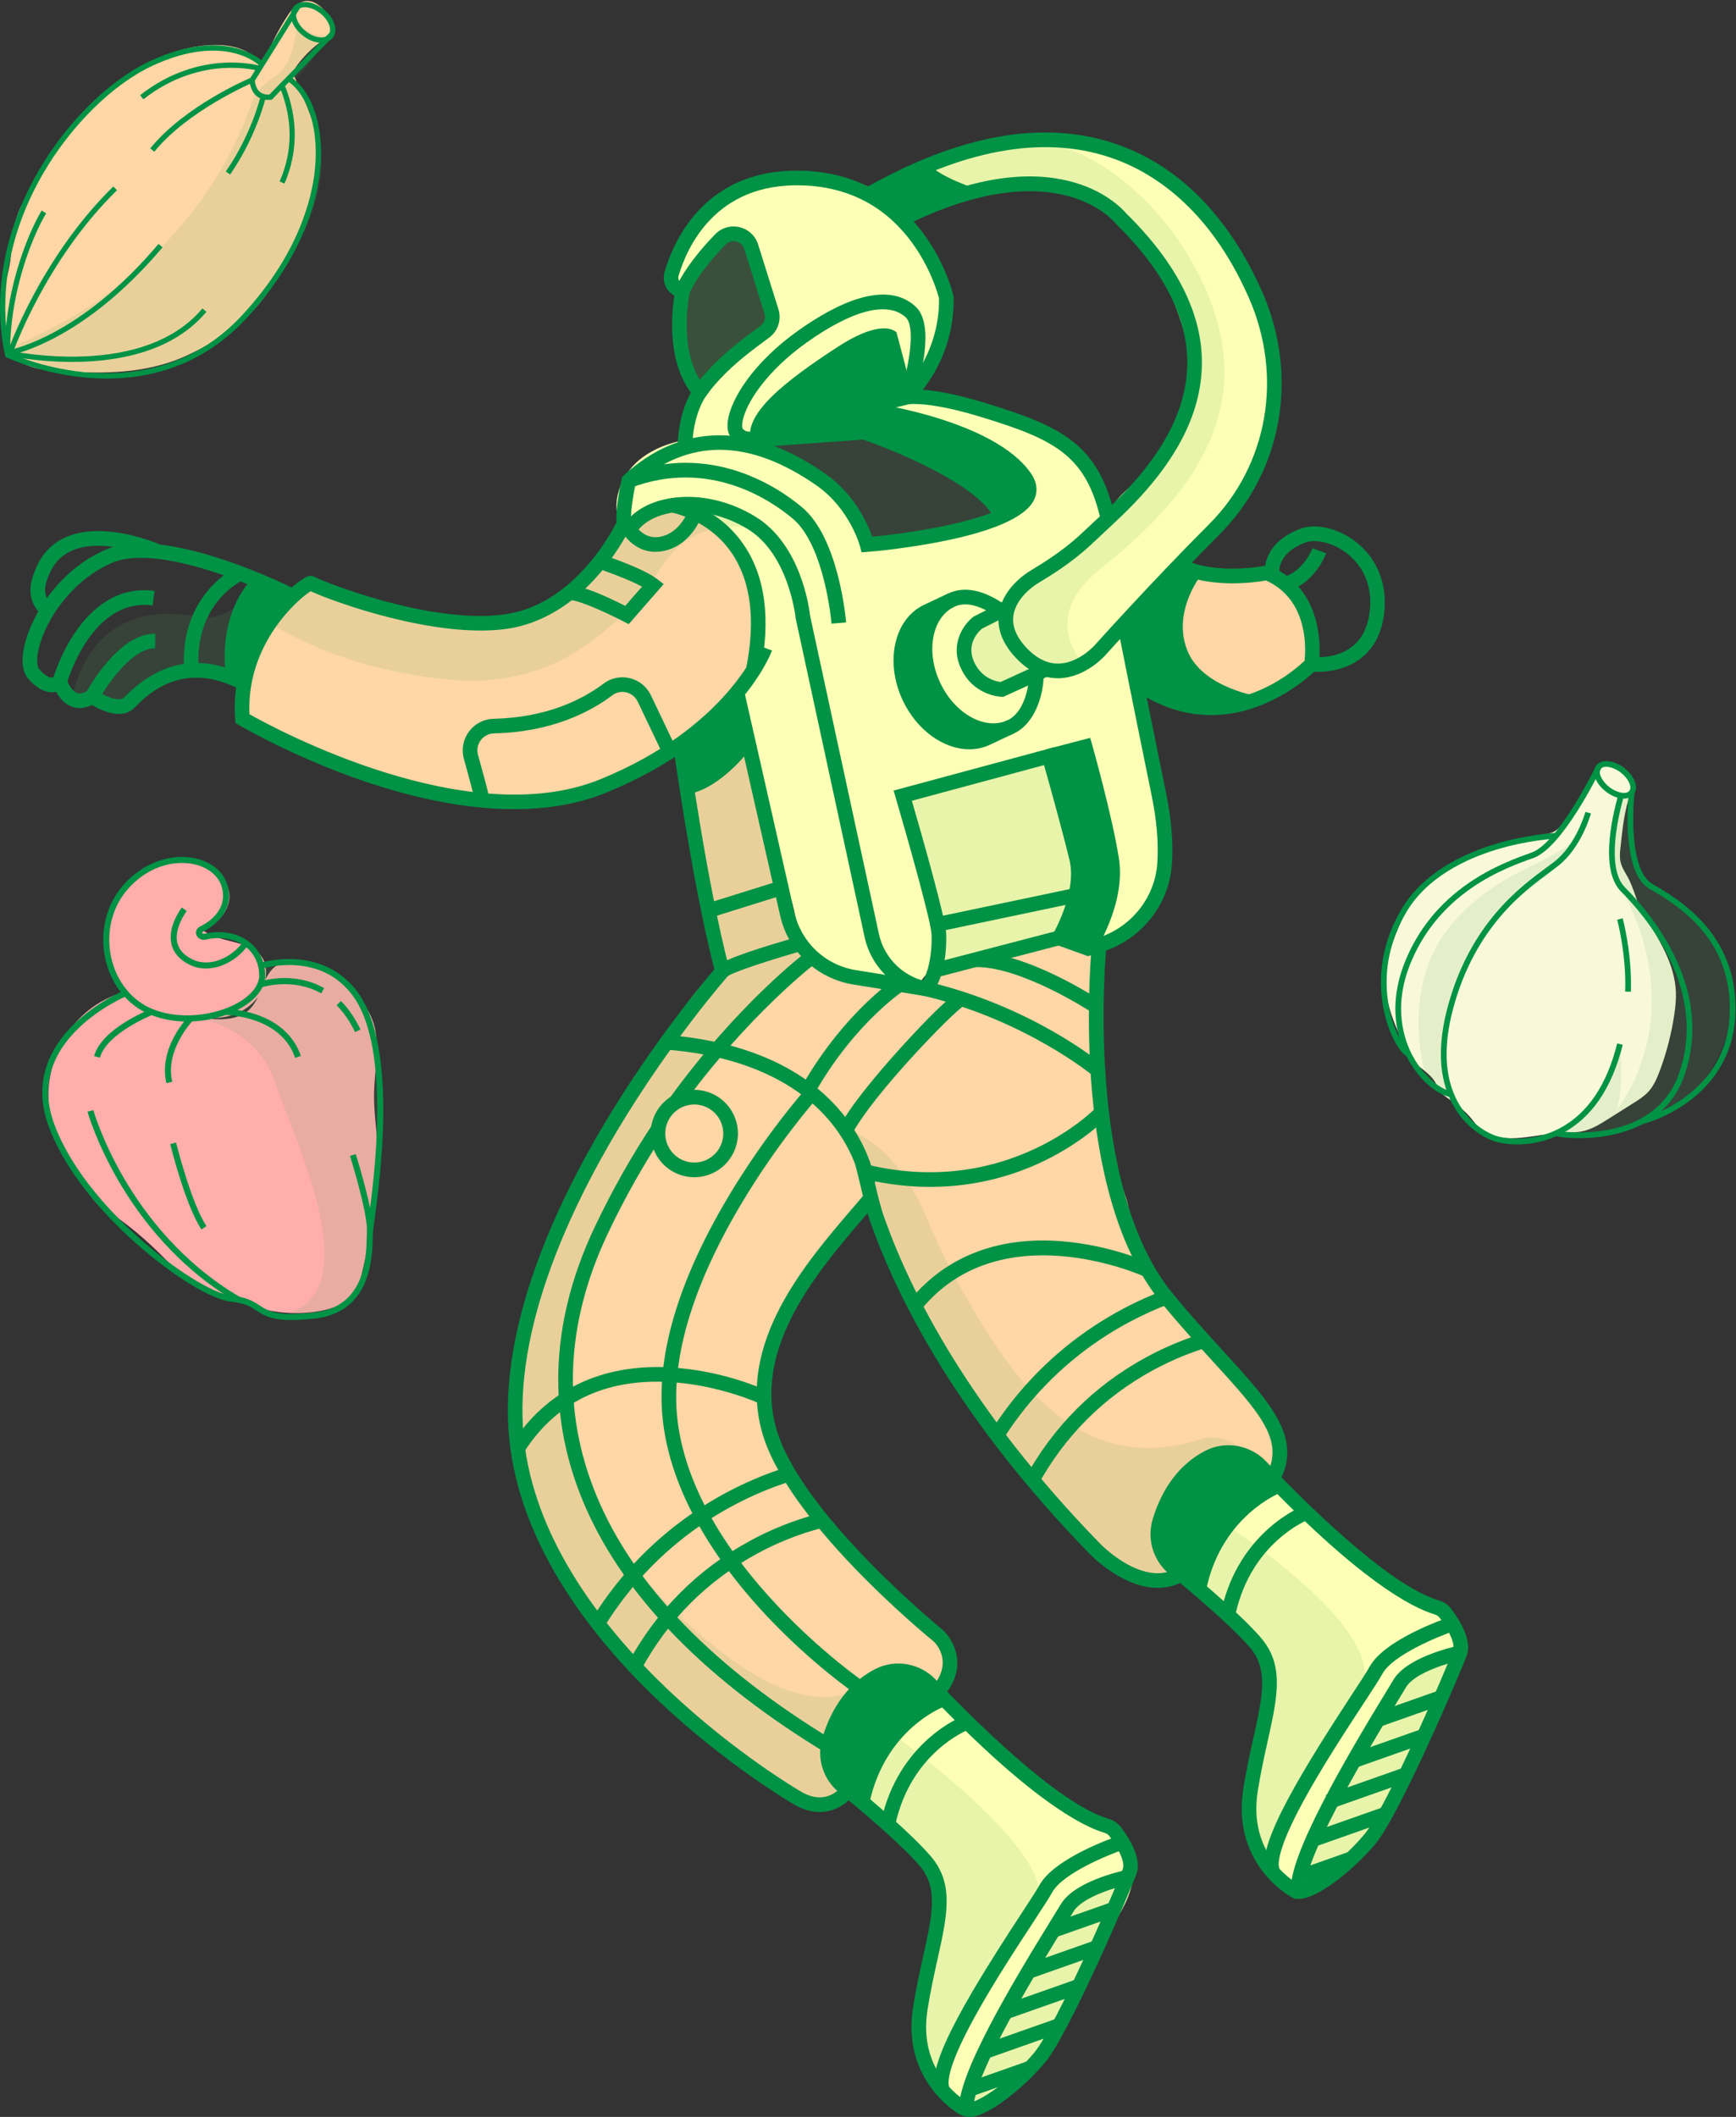 <svg width="616" height="751" viewBox="0 0 616 751" fill="none" xmlns="http://www.w3.org/2000/svg">
<rect x="0" y="0" width="616" height="751" fill="#333333" stroke="none"/>
<g opacity="0.5">
<g opacity="0.5">
<path opacity="0.5" d="M85.859 213.808C85.124 214.025 78.624 220.254 70.862 218.904C63.099 217.554 33.968 211.896 25.402 247.801C25.402 247.801 31.445 244.392 32.732 247.074L41.731 250.673L50.47 244.98L64.197 237.869L80.353 239.694L84.519 241.502L87.553 226.916C87.553 226.916 91.331 216.949 91.754 216.594C92.169 216.231 85.859 213.808 85.859 213.808Z" fill="#51A755"/>
</g>
</g>
<path d="M243.647 156.967C244.157 153.273 244.901 149.604 245.877 146.005C246.301 144.448 246.768 142.899 247.554 141.498C248.816 139.257 250.83 137.544 252.628 135.701C258.04 130.147 261.938 122.896 268.611 118.943C269.83 118.225 271.179 117.567 271.913 116.364C272.631 115.179 272.613 113.691 272.492 112.315C271.835 104.494 268.992 97.045 266.174 89.717C265.499 87.969 264.773 86.135 263.321 84.95C260.477 82.623 256.026 83.825 253.303 86.3C250.588 88.774 248.989 92.218 246.794 95.168C244.598 98.118 241.279 100.748 237.631 100.341C236.481 98.421 237.657 95.99 238.815 94.078C242.662 87.719 246.5 81.36 250.346 75.001C251.436 73.201 252.533 71.384 254.029 69.913C256.441 67.543 259.699 66.245 262.923 65.233C275.328 61.357 288.786 60.924 301.415 64.004C304.812 64.835 308.201 65.934 311.114 67.88C315.056 70.519 317.856 74.507 320.571 78.401C323.674 82.865 326.777 87.338 329.759 91.88C332.11 95.462 334.41 99.165 335.456 103.318C336.899 109.045 335.793 115.179 333.485 120.612C331.177 126.046 327.736 130.917 324.322 135.727C322.948 137.665 321.539 139.646 319.602 141.022C315.574 143.885 310.154 143.626 305.504 145.304C302.383 146.429 299.669 148.41 296.8 150.089C288.674 154.839 279.114 157.079 269.718 156.569C260.935 156.102 252.464 156.431 243.647 156.967Z" fill="#FDFFB6"/>
<path d="M338.1 142.267C348.741 145.624 358.603 151.317 369.46 153.886C372.373 154.578 375.39 155.054 378.07 156.378C387.337 160.963 389.1 173.05 393.137 182.567C397.433 172.548 409.223 168.179 416.147 159.761C421.437 153.333 423.607 144.741 423.486 136.41C423.365 128.078 421.109 119.928 418.36 112.064C413.485 98.117 406.483 84.127 394.373 75.666C389.186 72.041 383.481 69.238 377.275 68.001C365.968 65.751 354.048 66.115 343.148 69.852C338.774 71.349 334.348 73.417 329.75 72.924C325.151 72.43 320.596 67.966 322.082 63.588C323.284 60.058 327.442 58.665 331.063 57.774C338.385 55.983 345.732 54.331 353.115 52.8C363.678 50.611 374.526 48.681 385.21 50.169C403.216 52.678 417.911 63.865 429.52 77.578C434.213 83.124 438.44 89.102 441.587 95.652C444.681 102.097 446.678 109.001 448.666 115.871C450.853 123.432 453.057 131.158 452.677 139.014C452.349 145.78 450.101 152.294 447.707 158.636C439.564 180.127 420.979 199.42 406.319 216.776C404.823 218.549 403.276 220.383 402.645 222.616C402.187 224.216 402.239 225.921 402.334 227.582C403.605 250.336 411.782 272.173 414.168 294.84C415.525 307.723 413.96 322.82 403.293 330.156C397.156 334.37 389.333 335.01 381.899 335.521C378.96 335.72 376.021 335.919 373.091 336.118C365.208 336.654 357.324 337.19 349.467 338.012C340.2 338.981 329.404 341.49 325.799 350.081C317.829 350.341 309.704 350.575 302.037 348.403C294.361 346.223 287.074 341.196 284.204 333.747C282.371 328.98 282.458 323.633 280.548 318.892C279.242 315.656 277.064 312.862 275.508 309.738C271.549 301.805 271.886 292.522 271.125 283.688C270.244 273.522 267.789 263.486 263.856 254.073C262.957 251.919 261.963 249.548 262.672 247.316C263.112 245.923 264.158 244.833 265.066 243.683C273.416 233.101 270.045 217.797 266.267 204.845C265.023 200.58 263.735 196.228 261.211 192.568C256.932 186.356 249.455 182.887 241.96 182.056C234.5 181.234 226.799 182.818 220.264 186.512C216.486 178.734 220.073 168.871 226.686 163.299C233.299 157.736 242.194 155.712 250.812 155.037C255.782 154.648 260.882 154.656 265.619 156.196C269.613 157.494 273.183 159.821 276.701 162.114C287.108 168.914 297.887 176.087 304.206 186.797C305.875 189.627 307.604 192.983 310.81 193.684C312.081 193.961 313.395 193.753 314.683 193.554C328.66 191.322 343.191 188.865 354.731 180.663C348.602 174.547 341.609 169.304 334.046 165.099C326.508 160.903 317.838 159.475 310.37 155.547C302.728 151.524 304.993 144.819 312.176 141.635C320.051 138.157 330.225 139.775 338.1 142.267Z" fill="#FDFFB6"/>
<path d="M513.519 572.137C514.876 572.941 516.259 573.754 517.297 574.948C518.524 576.359 519.181 578.21 519.406 580.07C520.02 585.054 517.807 589.907 515.637 594.441C507.961 610.533 500.294 626.625 492.618 642.717C487.89 652.632 482.159 663.481 471.768 667.037C469.339 667.868 466.703 668.274 464.585 669.719C463.695 670.325 462.848 671.138 461.776 671.259C460.566 671.398 459.468 670.619 458.509 669.875C453.91 666.31 449.38 662.365 446.778 657.166C442.992 649.595 443.857 640.632 444.816 632.214C445.897 622.714 446.977 613.215 448.058 603.715C448.896 596.335 449.519 588.108 444.955 582.25C442.396 578.963 438.575 576.964 435.368 574.3C429.957 569.801 426.413 563.502 422.999 557.351C421.996 555.551 420.967 553.674 420.82 551.615C420.682 549.642 421.356 547.713 422.031 545.853C424.287 539.598 426.871 532.633 432.386 528.506C436.846 525.158 444.885 522.337 450.02 525.53C456.538 529.588 461.871 537.054 467.905 541.959C474.526 547.349 481.51 552.272 488.659 556.927C496.793 562.248 505.152 567.205 513.519 572.137Z" fill="#FDFFB6"/>
<g opacity="0.5">
<g opacity="0.5">
<path opacity="0.5" d="M502.644 592.382C507.13 590.885 512.117 590.729 516.18 588.298C515.558 592.944 513.725 597.322 511.919 601.648C507.484 612.229 503.05 622.81 498.149 633.174C495.737 638.279 493.187 643.366 489.859 647.917C486.782 652.122 483.091 655.807 479.235 659.285C477.852 660.54 475.873 661.665 474.663 663.057C473.625 664.251 473.228 665.757 472.139 666.864C471.248 667.764 469.658 668.318 468.638 669.365C467.687 670.342 466.027 671.103 465.05 670.16C464.437 669.572 464.428 668.612 464.471 667.764C465.094 655.807 467.834 643.755 474.04 633.512C476.789 628.978 480.16 624.86 483.021 620.405C488.865 611.303 490.862 596.301 502.644 592.382Z" fill="#51A755"/>
</g>
</g>
<path d="M339.861 606.328C342.843 609.867 345.116 613.959 348.185 617.42C356.198 626.469 368.637 630.233 377.8 638.123C381.326 641.16 384.421 644.837 388.596 646.87C390.792 647.943 393.221 648.514 395.33 649.742C402.236 653.783 403.464 663.62 400.914 671.207C398.355 678.795 393.031 685.093 389.279 692.17C386.349 697.699 384.386 703.686 381.845 709.413C375.69 723.273 366.044 735.559 354.046 744.816C351.314 746.927 348.228 748.96 344.779 749.004C339.152 749.073 334.908 743.942 332.323 738.942C325.581 725.886 324.051 710.218 328.157 696.107C329.514 691.435 331.467 686.927 332.531 682.178C333.594 677.428 333.706 672.237 331.502 667.902C330.447 665.826 328.909 664.035 327.387 662.261C319.322 652.9 311.214 643.504 301.758 635.553C300.625 634.602 299.415 633.59 298.966 632.171C298.421 630.44 299.156 628.589 299.873 626.919C302.829 620.102 305.864 613.163 310.765 607.591C319.573 597.581 330.923 595.73 339.861 606.328Z" fill="#FDFFB6"/>
<g opacity="0.5">
<g opacity="0.5">
<path opacity="0.5" d="M365.39 734.738C367.776 732.627 370.145 730.412 371.709 727.635C373.49 724.486 374.129 720.791 375.876 717.625C377.665 714.38 380.561 711.785 381.9 708.333C383.119 705.21 382.938 701.688 384.07 698.539C385.056 695.805 386.966 693.53 388.625 691.142C393.466 684.186 396.379 675.906 396.95 667.454C390.588 666.658 383.906 669.418 379.947 674.461C374.138 681.859 369.038 689.801 364.336 697.942C359.988 705.461 354.845 712.01 351.854 720.142C350.367 724.183 348.5 728.093 346.278 731.779C344.748 734.314 342.985 737.083 343.495 740.007C343.841 741.945 341.61 747.067 342.916 748.537C343.771 749.506 348.318 747.023 349.606 747.101C350.695 747.17 351.698 746.548 352.588 745.925C357.213 742.689 361.163 738.475 365.39 734.738Z" fill="#51A755"/>
</g>
</g>
<path d="M225.484 184.038C229.919 180.257 236.212 178.795 241.856 180.222C245.953 181.261 249.558 183.674 253.059 186.045C255.635 187.784 258.254 189.566 260.138 192.032C261.694 194.065 262.688 196.47 263.605 198.858C266.224 205.676 268.411 212.727 269.12 220.003C269.828 227.279 268.99 234.823 265.8 241.39C260.89 251.495 251.105 258.2 241.536 264.092C231.276 270.417 220.687 276.395 209.242 280.184C198.86 283.628 188.168 284.735 177.319 285.159C171.925 285.367 166.021 283.541 160.697 282.546C154.749 281.439 148.82 280.288 142.89 279.094C133.744 277.252 124.392 275.218 116.551 270.166C114.987 269.153 113.465 268.02 111.711 267.397C109.748 266.705 107.613 266.679 105.625 266.073C103.663 265.468 101.926 264.309 100.154 263.27C96.376 261.055 92.331 259.308 88.121 258.088C87.291 257.846 86.366 257.569 85.908 256.833C85.285 255.838 85.804 254.558 86.202 253.451C87.706 249.22 87.153 244.565 87.68 240.11C88.665 231.804 93.368 224.459 98.01 217.503C99.747 214.898 101.528 212.268 103.957 210.296C106.386 208.323 109.593 207.077 112.653 207.709C120.009 206.541 126.267 212.061 133.355 214.336C137.98 215.824 142.907 215.997 147.722 216.655C159.193 218.238 170.94 222.685 182.013 219.268C185.22 218.281 188.194 216.663 191.141 215.054C194.53 213.203 197.927 211.36 201.263 209.413C206.588 206.307 212.06 202.639 214.541 196.989C215.587 194.61 216.062 191.937 217.661 189.886C219.036 188.13 221.067 187.048 223.038 186.019C224.248 185.413 224.438 184.929 225.484 184.038Z" fill="#FFD6A5"/>
<path d="M269.164 275.712C274.973 295.801 275.665 317.232 282.917 336.845C275.189 339.423 267.263 341.405 259.224 342.746C258.653 342.841 258.057 342.936 257.503 342.763C256.924 342.59 256.458 342.157 256.077 341.69C253.804 338.887 254.003 334.916 253.735 331.317C253.415 326.922 252.248 322.639 251.211 318.356C247.891 304.678 245.808 290.732 243.742 276.811C243.362 274.241 242.973 271.672 242.592 269.102C242.454 268.194 242.325 267.259 242.515 266.36C242.774 265.157 243.595 264.162 244.382 263.219C246.534 260.641 258.299 245.267 262.18 248.892C263.174 249.826 262.975 253.65 263.235 254.991C263.667 257.275 264.237 259.525 264.868 261.757C266.191 266.446 267.807 271.032 269.164 275.712Z" fill="#FFD6A5"/>
<path d="M412.228 227.678C413.516 233.172 417.544 237.524 421.425 241.616C422.575 242.827 423.742 244.056 425.151 244.964C426.897 246.08 428.928 246.669 430.959 247.066C442.318 249.281 454.636 245.743 463.098 237.844C464.135 236.875 465.164 235.802 466.435 235.214C466.314 230.256 465.787 225.299 464.576 221.146C462.389 213.627 456.174 206.637 450.677 201.636C450.417 201.974 450.115 202.268 449.743 202.475C449.173 202.796 448.507 202.882 447.859 202.951C443.208 203.496 438.532 204.015 433.847 203.894C430.026 203.799 426.283 202.484 422.514 202.458C414.985 202.398 412.522 211.646 412.02 217.599C411.735 220.964 411.45 224.399 412.228 227.678Z" fill="#FFD6A5"/>
<path d="M281.937 336.299C282.542 336.126 283.182 335.953 283.787 336.118C284.409 336.282 284.885 336.767 285.343 337.208C295.232 346.837 310.22 348.36 323.99 349.355C325.443 349.459 326.99 349.545 328.278 348.879C329.687 348.152 330.517 346.673 331.64 345.557C333.767 343.446 336.853 342.71 339.775 342.053C350.796 339.596 361.826 337.13 372.847 334.664C374.014 334.405 375.207 334.145 376.382 334.318C378.941 334.69 380.921 337.026 383.496 337.242C384.551 337.338 385.631 337.061 386.66 337.303C389.893 338.082 389.876 342.624 389.357 345.911C388.086 353.871 388.268 362.064 389.884 369.963C390.654 373.701 391.743 377.421 391.639 381.236C391.553 384.42 390.636 387.526 390.265 390.693C389.236 399.518 392.495 408.247 396.082 416.371C398.079 420.887 400.223 425.455 400.767 430.37C401.096 433.38 400.819 436.443 401.346 439.419C402.003 443.174 403.896 446.583 405.764 449.905C408.305 454.439 410.881 459.015 414.425 462.822C419.473 468.238 425.922 471.958 430.659 477.677C436.761 485.04 442.536 492.705 448.465 500.215C450.713 503.061 453.029 506.037 453.799 509.585C454.827 514.326 452.934 519.153 451.076 523.635C449.459 519.127 444.567 515.442 440.003 516.861C438.257 517.406 436.796 518.591 435.378 519.75C430.901 523.419 426.371 527.156 423.034 531.889C419.698 536.621 417.658 542.565 418.79 548.24C419.395 551.277 420.839 554.591 419.3 557.29C417.338 560.734 412.307 560.275 408.452 559.358C404.026 558.302 399.557 557.221 395.52 555.127C383.211 548.734 377.411 534.45 367.401 524.846C364.695 522.251 361.679 520.001 359.12 517.267C356.492 514.464 354.4 511.202 352.317 507.967C347.139 499.912 341.97 491.857 336.792 483.794C328.589 471.015 321.726 457.977 317.127 443.503C315.355 437.94 313.782 432.117 310.134 427.558C306.702 427.722 303.789 430.196 301.81 433.008C299.83 435.82 298.499 439.047 296.485 441.833C293.9 445.424 290.296 448.131 287.374 451.454C283.156 456.247 280.467 462.164 277.952 468.03C275.272 474.268 272.688 480.679 272.057 487.436C271.071 498.061 274.978 508.46 278.825 518.418C280.165 521.896 281.513 525.383 283.32 528.644C288.921 538.767 298.793 548.855 307.904 555.871C311.828 558.891 316.046 561.599 319.383 565.258C323.766 570.069 326.385 576.289 330.768 581.091C332.142 582.596 333.698 583.981 334.597 585.806C336.498 589.673 334.951 594.276 333.386 598.299C333.093 599.043 332.781 599.831 332.159 600.332C330.378 601.795 327.82 600.09 325.52 599.865C322.443 599.554 319.859 602.019 317.749 604.295C310.333 612.298 303.694 622.602 300.331 633.166C299.415 636.029 298.343 639.464 295.448 640.269C294.203 640.615 292.88 640.364 291.636 640.061C282.49 637.812 274.373 632.629 266.447 627.533C262.272 624.843 258.088 622.152 253.904 619.461C238.034 609.252 229.156 593.325 216.389 579.949C213.389 576.808 210.053 573.953 207.451 570.475C205.437 567.785 203.898 564.765 202.377 561.772C199.689 556.494 197.009 551.208 194.32 545.93C192.013 541.397 189.704 536.846 187.941 532.07C182.547 517.44 182.556 501.426 183.325 485.844C183.628 479.65 187.492 473.801 189.004 467.598C192.471 453.426 197.467 439.679 203.008 426.208C207.676 414.866 212.706 401.49 220.469 391.869C222.716 389.084 225.482 386.748 227.799 384.022C233.34 377.499 236.063 369.098 240.324 361.675C243.894 355.446 249.461 347.426 255.892 343.844C263.145 339.786 273.906 338.592 281.937 336.299Z" fill="#FFD6A5"/>
<g opacity="0.5">
<g opacity="0.5">
<path opacity="0.5" d="M428.249 536.544C428.249 536.544 493.166 576.325 483.26 598.941L461.2 635.918L449.764 661.891C449.764 661.891 440.308 651.059 444.102 632.648C447.897 614.237 456.783 592.98 442.944 579.993C429.105 567.007 414.228 554.038 414.228 554.038L428.249 536.544Z" fill="#51A755"/>
</g>
</g>
<g opacity="0.5">
<g opacity="0.5">
<path opacity="0.5" d="M303.909 402.131C303.909 402.131 318.518 407.124 328.726 431.876C331.847 439.438 336.472 449.084 342.185 459.163C359.499 489.678 383.444 524.588 426.526 510.425C432.369 508.504 438.541 512.086 442.975 515.279L421.564 539.408L419.982 557.923C419.982 557.923 408.952 566.289 391.413 552.135C373.875 537.981 337.077 487.567 337.077 487.567L317.066 447.371L305.967 412.358L303.909 402.131Z" fill="#51A755"/>
</g>
</g>
<g opacity="0.5">
<g opacity="0.5">
<path opacity="0.5" d="M311.141 611.079C311.141 611.079 373.516 654.442 368.451 674.35L350.229 702.84L332.613 739.324C332.613 739.324 320.762 728.241 328.04 704.414C335.318 680.596 338.776 660.239 309.948 642.71L300.534 628.764L311.141 611.079Z" fill="#51A755"/>
</g>
</g>
<g opacity="0.5">
<g opacity="0.5">
<path opacity="0.5" d="M256.314 344.569L283.137 333.425L288.141 339.404L266.134 359.562L244.238 385.024L228.532 408.401C228.532 408.401 206.057 444.306 202.245 471.143C198.433 497.99 206.049 536.014 218.28 549.268C230.511 562.523 275.841 616.604 305.974 598.289L306.113 618.023L305.257 632.03C305.257 632.03 296.794 640.838 291.711 640.18C286.629 639.532 237.332 603.29 237.332 603.29L200.724 559.512C200.724 559.512 180.298 521.661 182.77 498.846C185.242 476.04 198.001 438.128 206.368 418.48C217.035 393.416 256.314 344.569 256.314 344.569Z" fill="#51A755"/>
</g>
</g>
<g opacity="0.5">
<g opacity="0.5">
<path opacity="0.5" d="M261.533 245.688C261.533 245.688 276.514 330.933 288.166 339.403C288.166 339.403 280.663 335.51 271.941 338.443C263.219 341.376 254.748 345.503 255.543 345.035C256.338 344.568 245.836 292.796 245.836 292.796L241.289 264.436L261.533 245.688Z" fill="#51A755"/>
</g>
</g>
<g opacity="0.5">
<g opacity="0.5">
<path opacity="0.5" d="M270.165 188.035C270.165 188.035 248.607 181.546 236.531 198.703C224.455 215.859 202.119 245.387 158.751 241.087C118.937 237.134 95.866 221.033 95.866 221.033C95.866 221.033 108.062 205.944 110.353 206.922C115.401 209.085 155.735 229.416 188.461 218.186C188.461 218.186 208.645 208.375 215.707 195.363C222.77 182.351 239.522 176.182 254.744 180.378C269.966 184.574 270.165 188.035 270.165 188.035Z" fill="#51A755"/>
</g>
</g>
<g opacity="0.5">
<g opacity="0.5">
<path opacity="0.5" d="M351.794 177.402C353.445 179.833 355.096 182.265 356.747 184.687C351.034 188.485 343.574 187.793 336.831 189.065C327.66 190.795 319.094 196.384 309.784 195.631C309.387 195.597 308.98 195.554 308.626 195.372C307.891 194.991 307.554 194.126 307.269 193.347C302.86 181.443 293.542 171.441 281.985 166.207C278.76 164.745 275.251 163.56 272.822 160.981C272.9 159.268 274.015 157.737 275.415 156.751C276.816 155.764 278.467 155.211 280.1 154.683C285.762 152.84 291.709 150.98 297.57 152.009C300.31 152.494 302.929 153.593 305.695 153.913C307.77 154.155 309.888 153.939 311.937 154.371C313.959 154.795 315.8 155.816 317.607 156.828C320.892 158.663 324.176 160.497 327.461 162.331C333.581 165.748 339.71 169.166 345.83 172.592C349.002 174.366 352.469 176.494 353.419 180.006" fill="#51A755"/>
</g>
</g>
<g opacity="0.5">
<g opacity="0.5">
<path opacity="0.5" d="M380.815 312.716C381.342 308.987 381.87 305.181 381.239 301.469C380.746 298.588 379.579 295.88 378.542 293.155C375.827 286.06 373.908 278.654 372.837 271.127C369.863 271.205 366.414 271.136 363.631 272.183C350.82 277.01 333.782 274.597 322.13 281.778C322.995 284.339 324.136 287.998 324.118 290.706C324.11 292.601 324.732 294.444 325.346 296.235C327.196 301.616 329.046 306.989 330.895 312.37C332.011 315.597 333.134 318.971 332.685 322.363C332.486 323.851 331.993 325.278 331.777 326.767C330.93 332.425 334.111 338.126 333.16 343.767C342.582 341.838 352.013 339.9 361.435 337.97C365.697 337.097 370.598 336.733 374.652 335.141C377.582 333.991 378.083 331.724 378.542 328.817C379.371 323.462 380.054 318.08 380.815 312.716Z" fill="#51A755"/>
</g>
</g>
<g opacity="0.5">
<g opacity="0.5">
<path opacity="0.5" d="M384.474 235.344C384.474 235.344 368.267 219.598 390.3 201.957C412.334 184.316 441.871 156.544 432.752 117.404C423.632 78.272 384.44 42.93 354.609 51.132C324.778 59.334 322.125 68.029 322.125 68.029L334.33 72.614C334.33 72.614 378.164 53.909 403.5 85.401C428.836 116.894 426.433 138.869 415.118 158.024C403.811 177.179 372.943 200.936 372.943 200.936L359.139 212.313L347.011 220.827L343.095 235.483L350.494 243.278L356.718 246.064L369.045 236.599C369.053 236.599 380.55 238.156 384.474 235.344Z" fill="#51A755"/>
</g>
</g>
<g opacity="0.5">
<path opacity="0.5" d="M263.787 83.956L273.745 110.474L270.789 116.772L254.624 129.992L247.242 140.85L241.77 126.964L241.148 112.126L243.291 100.939L249.083 92.357L254.408 86.214L261.367 83.048L263.787 83.956Z" fill="#51A755"/>
</g>
<path d="M267.169 158.748L306.715 155.919L306.343 150.745L271.439 153.237C271.871 151.134 273.781 147.717 279.633 142.439C285.632 137.032 293.68 131.599 300.016 127.463C307.839 122.359 312.031 121.71 313.76 121.71L318.359 139.082L306.655 141.955L307.891 146.999L324.721 142.863L318.082 117.817L317.183 117.272C315.835 116.458 310.415 114.477 297.172 123.111C279.357 134.731 263.313 146.852 266.529 156.81L267.169 158.748Z" fill="#009245"/>
<path d="M266.112 158.368C268.308 158.368 270.399 157.702 271.808 156.992L269.483 152.355C269.457 152.372 265.351 154.345 263.527 152.07C263.432 151.94 263.208 151.23 263.441 149.742C264.478 143.176 272.111 131.496 286.417 121.373C302.668 109.875 315.089 106.752 321.391 112.592C324.926 115.871 322.627 129.48 319.861 138.097L324.797 139.689C326.076 135.701 332.11 115.456 324.909 108.785C314.285 98.948 296.487 107.894 283.426 117.143C267.59 128.347 259.387 141.324 258.28 149.206C257.917 151.819 258.315 153.886 259.482 155.331C261.314 157.607 263.77 158.368 266.112 158.368Z" fill="#009245"/>
<path d="M245.668 157.92C245.988 146.768 250.353 140.721 250.397 140.66L251.624 138.999L250.284 137.416C240.11 125.563 244.709 103.89 244.761 103.665L245.375 100.853L242.513 100.533C241.684 100.438 241.225 99.928 241.027 99.634C240.828 99.34 240.534 98.725 240.767 97.929C243.672 87.954 253.759 64.862 284.48 65.754C300.939 66.238 314.129 73.099 323.672 86.154C330.268 95.187 332.792 104.245 333.198 105.82C333.501 126.471 319.964 138.93 319.834 139.051L323.309 142.91C323.949 142.339 338.869 128.6 338.384 105.43L338.376 105.171L338.315 104.911C338.212 104.47 335.774 93.993 327.977 83.256C320.725 73.272 307.326 61.229 284.636 60.562C250.302 59.568 239.038 85.341 235.797 96.476C235.2 98.535 235.538 100.732 236.722 102.515C237.379 103.51 238.26 104.306 239.28 104.859C238.312 110.976 236.653 127.804 245.15 139.302C243.551 142.148 240.75 148.412 240.482 157.79L245.668 157.92Z" fill="#009245"/>
<path d="M249.817 141.462C256.257 132.066 265.524 125.232 271.652 120.715L272.949 119.755C276.061 117.445 277.375 113.396 276.208 109.684L269.016 86.749C268.048 83.66 265.584 81.359 262.438 80.606C259.274 79.853 256.024 80.796 253.75 83.132C243.084 94.077 239.937 101.82 239.807 102.14L244.631 104.061L242.219 103.1L244.622 104.069C244.648 104 247.604 96.862 257.459 86.757C258.453 85.745 259.862 85.33 261.236 85.659C262.61 85.987 263.648 86.956 264.071 88.306L271.263 111.242C271.765 112.842 271.203 114.59 269.863 115.585L268.575 116.537C262.161 121.26 252.471 128.407 245.538 138.529L249.817 141.462Z" fill="#009245"/>
<path d="M390.73 185.121L395.795 184.014C390.099 157.86 377.331 151.414 349.567 142.936C322.779 134.76 316.105 139.259 315.034 140.245L318.552 144.06C318.552 144.06 318.509 144.121 318.388 144.199C318.439 144.164 324.196 140.626 348.054 147.91C374.366 155.939 385.595 161.554 390.73 185.121Z" fill="#009245"/>
<path d="M330.247 352.65C334.863 348.194 336.047 337.275 335.719 331.029C335.408 325.215 326.418 293.904 323.565 284.085L370.468 271.427C372.266 277.795 377.081 295.029 379.501 305.1C382.259 316.572 373.675 331.306 373.589 331.453L371.998 334.152L386.053 339.214L390.764 337.795C404.759 333.59 414.838 321.088 415.832 306.692C416.36 299.13 415.677 290.669 413.81 281.532C406.402 245.282 401.587 220.884 401.535 220.642L396.444 221.645C396.495 221.888 401.31 246.311 408.718 282.571C410.49 291.248 411.139 299.243 410.646 306.328C409.799 318.588 401.198 329.229 389.26 332.82L386.183 333.746L379.501 331.34C382.112 326.08 387.022 314.253 384.532 303.88C381.515 291.309 374.816 267.776 374.747 267.543L374.047 265.086L317.091 280.46L317.834 283.003C322.805 299.969 330.299 326.833 330.532 331.314C330.869 337.673 329.391 346.265 326.642 348.921L330.247 352.65Z" fill="#009245"/>
<path d="M329.518 353.604L330.252 348.465C321.193 347.167 313.811 340.289 311.875 331.343L287.455 218.464C287.205 216.128 284.318 193.097 267.885 183.182C250.796 172.861 232.125 175.145 223.904 183.182C223.982 180.517 224.561 176.174 225.469 171.909C244.053 155.367 265.655 155.462 289.703 172.194C301.571 180.457 305.141 193.711 305.176 193.841L305.729 195.952L307.907 195.77C313.275 195.321 360.533 190.969 366.964 177.238C367.949 175.145 368.537 171.814 365.762 167.843C352.649 149.034 310.051 143.029 308.245 142.779L305.746 142.441L303.646 155.09L305.738 155.791C316.439 159.39 344.1 170.689 351.698 181.988C340.366 186.245 322.55 189.178 309.524 190.406C307.925 185.907 303.24 175.274 292.668 167.921C266.485 149.7 241.832 149.942 221.371 168.613L220.766 169.166L220.585 169.962C220.55 170.127 219.694 173.968 219.15 178.043C218.208 185.12 218.752 188.347 221.095 189.558C222.901 190.493 224.89 189.775 226.999 187.421C233.43 180.258 250.32 178.623 265.197 187.612C279.901 196.489 282.278 218.888 282.304 219.113L282.347 219.407L306.792 332.424C309.195 343.499 318.323 352.003 329.518 353.604ZM310.017 148.324C319.231 149.89 351.361 156.284 361.501 170.819C362.953 172.895 362.668 174.167 362.253 175.032C361.432 176.78 359.391 178.406 356.487 179.903C348.024 166.19 317.813 154.606 309.472 151.612L310.017 148.324Z" fill="#009245"/>
<path d="M182.499 287.064C193.65 287.064 204.757 285.429 214.992 281.25C262.067 262.044 273.469 232.039 273.936 230.776L269.06 228.994C268.957 229.28 257.823 258.168 213.029 276.449C166.308 295.508 98.297 258.886 88.529 253.392C87.336 228.328 105.999 212.348 110.243 209.744C118.1 213.421 154.094 226.494 179.421 223.145C191.592 221.536 203.132 214.71 212.813 203.411C220.04 194.967 223.67 187.076 223.826 186.748L219.106 184.593C219.072 184.671 215.571 192.25 208.785 200.14C199.847 210.531 189.742 216.544 178.747 217.998C152.469 221.476 114.945 206.413 111.816 204.752C110.373 203.783 108.756 204.639 108.211 204.934C103.691 207.339 81.225 225.758 83.446 255.148L83.55 256.498L84.708 257.19C84.898 257.302 104.235 268.705 129.692 277.323C144.594 282.349 163.594 287.064 182.499 287.064ZM108.791 208.957C108.895 209.034 109.067 209.138 109.309 209.268C109.145 209.199 108.964 209.095 108.791 208.957ZM111.859 204.778C111.92 204.821 111.963 204.856 111.998 204.882C111.954 204.838 111.911 204.804 111.859 204.778Z" fill="#009245"/>
<path d="M170.769 286.545L173.034 285.636C174.149 284.313 174.175 284.287 169.611 267.796C169.118 266.005 169.464 264.119 170.571 262.623C171.694 261.109 173.415 260.217 175.308 260.174C195.837 259.69 209.469 252.552 217.283 246.652C218.709 245.579 220.525 245.207 222.262 245.631C224.034 246.063 225.495 247.257 226.282 248.901L235.271 267.753L239.957 265.521L230.967 246.669C229.506 243.615 226.792 241.4 223.498 240.595C220.239 239.799 216.834 240.5 214.163 242.516C206.953 247.958 194.342 254.551 175.186 255C171.686 255.078 168.487 256.739 166.404 259.543C164.338 262.328 163.681 265.85 164.606 269.198C168.038 281.587 168.436 283.698 168.479 284.053C168.436 283.664 168.539 282.833 169.205 282.158L171.037 283.975L170.769 286.545Z" fill="#009245"/>
<path d="M388.301 337.91C388.759 337.209 399.582 320.519 397.015 304.436C394.586 289.192 387.817 265.218 387.532 264.205L386.84 261.757L371.627 265.737L372.941 270.755L383.227 268.064C385.034 274.657 389.961 293.094 391.897 305.249C394.145 319.317 384.074 334.899 383.971 335.054L388.301 337.91Z" fill="#009245"/>
<path d="M375.052 330.227L376.361 335.25L332.897 346.592L331.589 341.569L375.052 330.227Z" fill="#009245"/>
<path d="M223.088 221.423L235.483 207.225L233.339 205.538C228.17 201.463 213.726 196.757 212.101 196.229L210.519 201.169C214.037 202.302 222.863 205.408 227.807 208.125L221.851 214.942C203.803 205.798 201.097 207.796 200.051 208.575L203.137 212.745C202.843 212.961 202.61 212.996 202.61 212.996C204.624 212.736 213.89 216.655 221.281 220.48L223.088 221.423Z" fill="#009245"/>
<path d="M232.554 195.77C233.453 195.77 234.386 195.684 235.372 195.485C245.874 193.408 250.041 181.919 249.902 179.194C249.807 177.455 248.545 176.555 247.413 176.451L246.946 181.625C245.399 181.486 244.681 180.085 244.725 179.375C244.621 180.915 241.466 188.996 234.369 190.398C226.944 191.868 223.884 183.719 223.763 183.372L218.879 185.12C220.279 189.065 224.809 195.77 232.554 195.77Z" fill="#009245"/>
<path d="M334.145 602.574C346.083 589.432 335.07 578.73 334.958 578.618L334.811 578.488C334.301 578.073 283.482 536.588 275.305 506.29C267.508 477.393 290.25 450.893 306.856 431.539C308.222 429.947 309.544 428.407 310.798 426.919L306.838 423.562C305.585 425.041 304.271 426.573 302.914 428.156C285.557 448.384 261.777 476.095 270.291 507.648C278.806 539.192 328.233 579.829 331.448 582.45C332.416 583.419 338.459 590.116 330.307 599.088L334.145 602.574Z" fill="#009245"/>
<path d="M453.851 525.851C462.4 510.33 451.189 498.062 434.229 479.504C428.792 473.552 422.629 466.812 416.206 459C384.292 420.214 392.522 336.422 392.608 335.583L387.447 335.047C387.421 335.263 385.252 356.892 387.162 383.141C389.755 418.622 398.175 445.252 412.195 462.296C418.704 470.212 424.92 477.012 430.4 483.008C446.945 501.116 456.055 511.091 449.304 523.351L453.851 525.851Z" fill="#009245"/>
<path d="M290.835 642.822C296.549 642.822 300.758 639.551 302.617 637.042L298.459 633.936C297.915 634.654 292.858 640.788 284.032 635.485C283.764 635.329 260.823 621.954 237.337 599.727C215.822 579.37 189.414 547.203 185.81 509.551C182.196 471.794 202.017 429.487 219.279 400.651C238.106 369.211 258.074 346.5 258.273 346.275L259.189 345.237L258.835 343.896C250.822 313.494 244.053 264.188 243.984 263.686L238.85 264.387C238.919 264.88 245.54 313.096 253.484 343.887C249.326 348.741 231.658 369.912 214.888 397.9C197.203 427.428 176.898 470.851 180.658 510.044C184.418 549.331 211.673 582.588 233.871 603.577C257.789 626.184 281.18 639.819 281.413 639.949C284.845 642.034 288.026 642.822 290.835 642.822Z" fill="#009245"/>
<path d="M258.164 346.362C259.901 344.917 273.317 340.531 284.753 337.286L283.335 332.294C271.32 335.703 256.539 340.297 254.326 342.875L258.259 346.258C258.241 346.293 258.207 346.327 258.164 346.362Z" fill="#009245"/>
<path d="M276.41 312.524L277.957 317.479L252.1 325.564L250.553 320.609L276.41 312.524Z" fill="#009245"/>
<path d="M387.57 359.246L390.431 354.911C389.376 354.21 364.464 337.884 346.493 337.884C346.432 337.884 346.372 337.884 346.311 337.884L346.346 343.076C346.398 343.076 346.45 343.076 346.502 343.076C362.917 343.076 387.328 359.081 387.57 359.246Z" fill="#009245"/>
<path d="M387.87 381.649L391.198 377.661C390.196 376.821 366.243 357.052 329.065 348.253L328.883 348.219L303.695 344.161C292.872 342.422 284.306 334.376 281.877 323.674L264.053 245.108L258.996 246.258L276.82 324.825C279.716 337.603 289.942 347.207 302.874 349.283L327.967 353.323C363.84 361.845 387.637 381.45 387.87 381.649Z" fill="#009245"/>
<path d="M227.441 592.443C237.105 574.655 250.97 560.76 268.673 551.157C279.02 545.542 287.932 542.972 292.315 541.934L291.131 536.881C286.489 537.971 277.084 540.688 266.201 546.589C247.608 556.676 233.034 571.272 222.886 589.96L227.441 592.443Z" fill="#009245"/>
<path d="M214.283 577.311C235.219 543.335 265.594 530.012 281.836 525.097L280.332 520.131C263.381 525.262 231.692 539.165 209.866 574.594L214.283 577.311Z" fill="#009245"/>
<path d="M368.05 527.303C377.714 509.515 391.579 495.62 409.282 486.017C416.751 481.968 423.476 479.528 427.798 478.196L426.276 473.229C421.73 474.631 414.659 477.192 406.81 481.449C388.217 491.537 373.643 506.132 363.494 524.82L368.05 527.303Z" fill="#009245"/>
<path d="M354.921 512.18C372.78 483.197 397.493 469.155 415.084 462.485L413.243 457.631C394.9 464.587 369.123 479.226 350.504 509.455L354.921 512.18Z" fill="#009245"/>
<path d="M185.867 515.268C197.242 497.445 214.6 489.044 237.455 490.282C254.812 491.233 268.989 497.67 269.135 497.731L271.305 493.015C270.7 492.739 256.212 486.137 237.896 485.108C213.312 483.724 193.802 493.18 181.493 512.473L185.867 515.268Z" fill="#009245"/>
<path d="M326.034 465.618C354.17 429.505 405.438 452.597 405.957 452.83L408.127 448.115C407.565 447.855 394.175 441.756 376.87 440.354C353.66 438.468 334.661 446.099 321.945 462.425L326.034 465.618Z" fill="#009245"/>
<path d="M246.363 417.634C248.611 417.634 250.85 417.141 252.95 416.146C256.693 414.381 259.519 411.267 260.92 407.373C262.32 403.48 262.121 399.275 260.358 395.529C258.594 391.783 255.483 388.954 251.593 387.552C247.703 386.151 243.502 386.349 239.759 388.114C236.017 389.879 233.19 392.994 231.789 396.887C228.902 404.925 233.086 413.819 241.116 416.709C242.819 417.331 244.591 417.634 246.363 417.634ZM246.346 391.826C247.522 391.826 248.697 392.034 249.838 392.44C252.423 393.375 254.497 395.252 255.664 397.744C256.831 400.236 256.969 403.03 256.036 405.617C255.102 408.204 253.218 410.28 250.737 411.448C248.248 412.616 245.456 412.755 242.871 411.82C237.529 409.9 234.746 403.982 236.673 398.635C237.607 396.048 239.491 393.972 241.972 392.804C243.355 392.155 244.851 391.826 246.346 391.826Z" fill="#009245"/>
<path d="M293.797 622.319L296.476 617.872C253.316 591.839 224.756 562.406 211.574 530.403C199.3 500.589 200.657 469.408 215.62 437.726C221.549 425.172 228.456 412.921 236.149 401.293L231.827 398.43C223.996 410.257 216.968 422.732 210.935 435.502C178.502 504.18 207.935 570.521 293.797 622.319Z" fill="#009245"/>
<path d="M241.662 392.84C265.416 359.955 289.464 341.665 289.697 341.483L286.577 337.33C285.574 338.083 261.691 356.226 237.453 389.794L241.662 392.84Z" fill="#009245"/>
<path d="M295.061 221.242L300.23 220.818C300.126 219.598 297.637 190.883 284.628 179.99C275.88 172.662 252.282 156.83 222.174 168.12L223.99 172.982C251.547 162.652 273.243 177.231 281.291 183.979C292.649 193.47 295.044 220.965 295.061 221.242Z" fill="#009245"/>
<path d="M429.72 253.694C436.557 253.694 442.651 252.111 447.57 250.147C459.386 245.432 466.906 237.758 467.218 237.438L467.779 236.858L467.918 236.062C467.961 235.803 472.119 210.021 450.552 200.824L449.8 200.504L448.996 200.677C448.84 200.711 433.013 203.973 420.859 198.86L418.845 203.644C430.956 208.74 445.556 206.586 449.229 205.92C456.214 209.138 460.622 214.874 462.351 222.989C463.431 228.068 463.112 232.627 462.913 234.41C458.651 238.476 433.264 260.564 404.686 239.826L401.644 244.03C411.593 251.246 421.231 253.694 429.72 253.694Z" fill="#009245"/>
<path d="M356.026 247.206L371.724 240.025L369.571 235.301L355.032 241.954C353.346 241.738 348.065 240.578 345.489 234.479C342.818 228.155 347.477 223.829 348.428 223.024L358.853 217.773L356.519 213.135L345.463 218.75C342.247 221.164 337.113 227.973 340.709 236.495C345.074 246.825 355.006 247.18 355.43 247.188L356.026 247.206Z" fill="#009245"/>
<path d="M467.642 238.339C471.16 238.339 477.556 237.681 482.89 233.554C487.523 229.955 490.306 224.591 491.154 217.601C492.39 207.426 488.742 198.186 481.161 192.26C474.859 187.337 466.846 185.485 461.228 187.648C452.713 190.927 448.287 196.819 448.771 204.242L453.949 203.905C453.534 197.537 458.695 194.18 463.095 192.493C466.405 191.222 472.577 192.139 477.98 196.352C481.576 199.164 487.402 205.575 486.019 216.969C485.345 222.532 483.227 226.728 479.726 229.445C473.779 234.056 465.774 233.061 465.697 233.053L465.014 238.2C465.126 238.218 466.12 238.339 467.642 238.339Z" fill="#009245"/>
<path d="M456.832 209.708C466.496 207.008 470.421 196.73 470.585 196.298L465.727 194.481L468.156 195.389L465.727 194.472C465.692 194.559 462.529 202.726 455.441 204.707L456.832 209.708Z" fill="#009245"/>
<path d="M42.141 253.279C44.181 253.279 46.186 252.673 47.82 250.995C51.986 246.712 64.59 233.761 85.422 244.714L87.834 240.12C71.73 231.658 57.026 234.089 44.138 247.344C42.141 249.403 36.522 246.556 34.257 244.947L32.814 243.918L31.336 244.895C28.984 246.444 27.765 246.003 27.359 245.856C25.285 245.112 23.928 241.902 23.668 241.08L22.138 236.105L19.251 240.102C19.139 240.197 18.802 240.422 18.266 240.396C17.583 240.362 16.113 239.921 13.883 237.334C13.174 236.512 12.854 233.96 13.745 230.135C16.243 219.433 26.002 205.521 39.824 199.655C58.642 191.67 102.234 213.585 102.675 213.81L105.018 209.181C103.142 208.229 58.824 185.951 37.793 194.871C21.654 201.715 11.394 217.34 8.688 228.95C7.824 232.653 7.34 237.697 9.95 240.717C12.733 243.944 15.551 245.579 18.343 245.587C18.914 245.587 19.441 245.518 19.908 245.406C20.971 247.344 22.778 249.732 25.579 250.735C27.178 251.315 29.615 251.6 32.65 250.095C34.707 251.341 38.493 253.279 42.141 253.279Z" fill="#009245"/>
<path d="M35.028 248.315C37.811 243.202 46.775 230.008 54.909 230.008C54.952 230.008 54.995 230.008 55.038 230.008L55.125 224.817C42.384 224.583 31.648 243.661 30.472 245.832L35.028 248.315Z" fill="#009245"/>
<path d="M23.693 242.533C23.779 242.23 32.32 211.906 54.181 214.787L54.855 209.639C28.499 206.178 18.783 240.82 18.688 241.174L23.693 242.533L21.195 241.849L23.693 242.533Z" fill="#009245"/>
<path d="M14.925 218.419L18.608 214.76C15.764 211.887 14.865 209.266 17.847 202.898C26.05 185.396 54.818 197.958 55.103 198.088L57.212 193.347C56.875 193.2 48.914 189.687 39.622 188.675C26.647 187.256 17.493 191.417 13.145 200.692C9.549 208.383 10.067 213.514 14.925 218.419Z" fill="#009245"/>
<path d="M375.373 240.613C375.443 240.613 375.52 240.613 375.589 240.613C385.124 240.5 392.048 232.653 392.342 232.316C392.515 232.117 412.845 209.484 432.614 189.732C455.08 167.281 461.053 133.409 447.845 103.44C439.556 84.631 423.702 60.242 395.272 50.828C369.988 42.453 340.218 47.835 306.8 66.817L309.359 71.333C341.445 53.104 369.798 47.87 393.638 55.76C408.333 60.622 428.846 73.21 443.1 105.542C455.443 133.539 449.894 165.144 428.949 186.064C409.077 205.919 388.659 228.656 388.452 228.89C388.374 228.976 382.686 235.361 375.494 235.43C371.466 235.448 367.568 233.475 363.937 229.504C360.583 225.827 359.114 222.133 359.581 218.525C360.359 212.477 366.15 208.29 367.905 207.156C368.182 206.975 368.622 206.715 369.184 206.369C372.374 204.44 379.851 199.906 386.412 193.885C389.342 191.194 392.67 188.053 396.197 184.731L396.785 184.177C416.58 165.516 426.287 147.494 426.477 129.092C426.659 111.373 417.643 93.43 399.68 75.763C397.943 73.747 391.659 67.336 379.497 64.273C362.641 60.025 342.206 63.789 318.755 75.46L321.063 80.106C372.59 54.462 393.535 76.55 395.747 79.145C395.869 79.284 395.946 79.362 395.972 79.388C412.932 96.051 421.455 112.757 421.291 129.031C421.118 145.945 411.938 162.747 393.232 180.397L392.644 180.95C389.135 184.264 385.815 187.387 382.911 190.052C376.722 195.728 369.565 200.062 366.505 201.922C365.882 202.303 365.398 202.597 365.087 202.796C362.226 204.647 355.475 209.83 354.437 217.859C353.772 223.058 355.682 228.154 360.108 232.999C364.724 238.052 369.858 240.613 375.373 240.613Z" fill="#009245"/>
<path d="M352.467 261.809C355.025 261.809 357.506 261.272 359.814 260.182C367.015 256.791 370.299 247.101 370.369 238.994L365.182 238.951C365.13 245.224 362.736 253.071 357.601 255.484C353.85 257.249 349.338 256.929 344.895 254.576C340.201 252.093 336.199 247.698 333.614 242.204C331.03 236.71 330.2 230.818 331.272 225.619C332.292 220.687 334.919 217.002 338.671 215.237C343.598 212.918 349.537 215.912 353.66 218.836L356.659 214.596C349.13 209.267 342.154 207.865 336.467 210.539C331.202 213.022 327.555 217.997 326.198 224.563C324.892 230.853 325.86 237.904 328.92 244.41C331.98 250.916 336.795 256.159 342.466 259.161C345.794 260.926 349.191 261.809 352.467 261.809Z" fill="#009245"/>
<path d="M343.957 265.821C346.464 265.821 348.919 265.302 351.227 264.22L359.81 260.171L357.597 255.473L349.014 259.522C341.001 263.295 330.239 257.342 325.027 246.242C319.805 235.142 322.079 223.047 330.083 219.275L338.667 215.234L336.454 210.536L327.87 214.577C317.273 219.569 313.893 234.77 320.324 248.457C325.372 259.168 334.95 265.821 343.957 265.821Z" fill="#009245"/>
<path d="M410.784 563.312C414.613 563.312 418.192 562.239 421.425 560.085L418.555 555.759C413.498 559.125 407.335 558.891 400.23 555.05C394.559 551.987 390.453 547.722 390.41 547.678C344.337 500.362 323.41 458.929 313.962 432.489C312.432 428.198 311.472 424.08 310.452 419.728C309.865 417.193 309.251 414.563 308.482 411.691L303.468 413.032C304.211 415.835 304.817 418.413 305.404 420.913C306.459 425.421 307.453 429.678 309.078 434.246C318.699 461.17 339.963 503.33 386.676 551.295C386.84 551.468 391.292 556.105 397.654 559.566C402.227 562.057 406.652 563.312 410.784 563.312Z" fill="#009245"/>
<path d="M344.213 751C345.051 751 345.89 750.87 346.711 750.602C353.194 748.508 363.602 740.324 370.923 731.568C379.438 721.385 401.169 670.66 403.295 664.734C405.119 659.655 401.316 652.985 397.806 648.278C396.726 646.825 395.187 645.778 393.38 645.242C375.064 639.817 344.377 608.904 332.034 595.875C326.519 590.044 317.736 588.478 310.691 592.06C299.307 597.848 294.112 608.671 291.752 616.734C289.704 623.733 292.063 631.26 297.751 635.906C305.436 642.179 319.361 653.893 326.225 661.784C333.002 669.587 330.858 679.234 327.616 693.83C326.423 699.194 325.075 705.276 323.995 712.076C320.381 734.882 335.102 746.588 339.701 749.624C341.075 750.533 342.64 751 344.213 751ZM318.748 595.33C322.248 595.33 325.749 596.757 328.282 599.439C364.838 638.043 383.846 647.82 391.919 650.216C392.654 650.433 393.251 650.839 393.666 651.384C397.331 656.29 399.198 660.841 398.428 662.978C396.406 668.601 374.943 718.686 366.955 728.237C360.403 736.076 350.61 743.897 345.121 745.662C344.265 745.939 343.331 745.809 342.571 745.299C337.514 741.95 326.086 732.096 329.129 712.889C330.184 706.236 331.515 700.24 332.691 694.954C336.148 679.398 338.646 668.16 330.149 658.375C323.389 650.597 310.588 639.67 301.045 631.883C296.973 628.561 295.288 623.188 296.748 618.188C298.814 611.111 303.326 601.628 313.06 596.68C314.84 595.771 316.794 595.33 318.748 595.33Z" fill="#009245"/>
<path d="M332.218 742.829L336.894 740.588C336.229 739.195 335.745 733.995 345.677 715.861C352.143 704.06 360.501 691.273 366.613 681.947C369.932 676.877 372.326 673.208 373.416 671.245C377.063 664.635 393.185 658.007 399.089 656.009L397.429 651.095C395.06 651.891 374.142 659.184 368.869 668.736C367.875 670.535 365.403 674.316 362.265 679.109C340.681 712.098 328.121 734.272 332.218 742.829Z" fill="#009245"/>
<path d="M460.677 673.684C467.895 673.684 480.965 662.627 488.105 654.088C496.619 643.905 518.35 593.18 520.477 587.253C522.301 582.175 518.497 575.504 514.988 570.798C513.907 569.344 512.377 568.297 510.562 567.761C492.28 562.345 461.654 531.51 449.327 518.515C443.709 512.58 434.814 510.997 427.7 514.674C416.497 520.453 411.336 531.138 408.985 539.089C406.885 546.184 409.27 553.823 415.062 558.547C422.712 564.793 436.569 576.456 443.397 584.32C450.174 592.124 448.031 601.771 444.789 616.366C443.596 621.73 442.248 627.804 441.167 634.613C438.92 648.81 443.821 658.578 448.324 664.271C453.208 670.448 458.637 673.243 458.862 673.364L459.199 673.537L459.57 673.606C459.934 673.658 460.297 673.684 460.677 673.684ZM445.567 522.08C482.054 560.589 501.028 570.348 509.093 572.736C509.827 572.952 510.424 573.359 510.839 573.904C514.504 578.809 516.371 583.36 515.601 585.497C513.579 591.121 492.116 641.205 484.128 650.757C475.597 660.957 464.316 668.51 460.85 668.51H460.841C458.11 666.962 442.844 657.211 446.302 635.409C447.356 628.756 448.688 622.76 449.863 617.474C453.321 601.918 455.819 590.671 447.322 580.894C440.588 573.151 427.847 562.267 418.347 554.507C414.18 551.106 412.46 545.621 413.964 540.543C416.03 533.569 420.499 524.208 430.077 519.268C435.151 516.664 441.522 517.815 445.567 522.08Z" fill="#009245"/>
<path d="M449.363 665.348L454.039 663.108C453.373 661.715 452.889 656.515 462.821 638.381C469.287 626.58 477.646 613.801 483.757 604.466C487.077 599.396 489.471 595.728 490.56 593.755C494.208 587.145 510.329 580.518 516.233 578.519L514.573 573.605C512.205 574.401 491.286 581.695 486.013 591.246C485.019 593.046 482.547 596.826 479.409 601.619C457.825 634.617 445.265 656.783 449.363 665.348Z" fill="#009245"/>
<path d="M458.138 670.696L463.298 670.22C462.408 660.634 481.018 627.87 496.785 602.071C497.745 600.505 498.471 599.311 498.912 598.567C501.98 593.402 514.143 589.846 518.577 588.92L517.505 583.842C515.647 584.231 499.214 587.899 494.451 595.92C494.019 596.646 493.302 597.823 492.36 599.363C477.137 624.263 457.031 658.757 458.138 670.696Z" fill="#009245"/>
<path d="M340.358 748.772L345.518 748.296C344.827 740.786 355.822 718.673 378.202 682.56C379.446 680.553 380.389 679.031 380.916 678.148C383.976 673 396.147 669.436 400.581 668.501L399.509 663.423C397.651 663.812 381.227 667.48 376.456 675.501C375.937 676.366 375.021 677.854 373.793 679.826C357.663 705.842 339.286 737.205 340.358 748.772Z" fill="#009245"/>
<path d="M65.353 238.059L70.522 237.67C68.759 214.12 85.554 206.1 86.272 205.771L84.128 201.047C83.921 201.142 63.304 210.789 65.353 238.059Z" fill="#009245"/>
<path d="M330.055 421.062C346.79 421.062 360.327 416.658 369.766 412.185C384.4 405.246 392.422 396.811 392.759 396.456L388.982 392.892C388.679 393.212 357.88 425.041 308.03 413.241L306.837 418.293C315.118 420.248 322.881 421.062 330.055 421.062Z" fill="#009245"/>
<path d="M305.429 420.093L310.572 419.444C310.512 418.96 308.964 407.366 298.98 395.081C282.487 374.784 256.045 368.702 236.768 367.179L236.362 372.353C262.407 374.412 282.608 383.323 294.762 398.118C303.925 409.27 305.412 419.989 305.429 420.093Z" fill="#009245"/>
<path d="M303.799 601.077L306.72 596.786C306.124 596.379 246.67 555.266 240.42 503.961C234.179 452.64 289.389 390.166 289.951 389.543L286.087 386.082C285.94 386.246 271.608 402.364 258.279 424.798C240.264 455.131 232.519 481.977 235.277 504.584C238.7 532.72 257.19 557.481 272.092 573.296C288.144 590.34 303.168 600.644 303.799 601.077Z" fill="#009245"/>
<path d="M302.389 402.208C310.16 387.708 338.841 358.456 342.013 356.839C342.004 356.839 341.373 357.159 340.5 356.882L342.082 351.942C340.673 351.492 338.737 350.869 321.043 370.136C315.735 375.916 302.847 390.373 297.816 399.76L302.389 402.208Z" fill="#009245"/>
<path d="M288.953 388.066C303.907 361.756 321.991 350.465 322.155 350.379C321.714 350.612 320.608 350.854 319.588 350.119L321.109 348.025L323.676 348.449L321.982 345.568C320.72 345.118 320.037 345.309 316.191 348.19C314.315 349.6 311.324 352.005 307.702 355.457C301.539 361.34 292.497 371.333 284.449 385.496L288.953 388.066Z" fill="#009245"/>
<path d="M438.447 572.476C444.134 547.117 463.756 539.288 464.595 538.967L462.745 534.114C461.812 534.468 439.709 543.163 433.39 571.334L438.447 572.476Z" fill="#009245"/>
<path d="M428.18 563.086C433.894 537.616 454.112 529.656 454.32 529.578L452.479 524.724C451.545 525.079 429.434 533.774 423.123 561.944L428.18 563.086Z" fill="#009245"/>
<path d="M317.75 647.018C323.438 621.66 343.06 613.83 343.899 613.51L342.049 608.657C341.115 609.011 319.004 617.706 312.694 645.876L317.75 647.018Z" fill="#009245"/>
<path d="M308.642 639.042C314.33 613.684 333.952 605.854 334.79 605.534L332.94 600.681C332.007 601.035 309.895 609.73 303.585 637.9L308.642 639.042Z" fill="#009245"/>
<path d="M510.564 599.712L512.286 604.608L489.569 612.61L487.847 607.714L510.564 599.712Z" fill="#009245"/>
<path d="M503.898 613.585L505.62 618.482L480.734 627.251L479.012 622.354L503.898 613.585Z" fill="#009245"/>
<path d="M498.019 627.098L499.741 631.995L472.172 641.706L470.45 636.809L498.019 627.098Z" fill="#009245"/>
<path d="M490.833 641.094L492.555 645.99L466.258 655.254L464.536 650.357L490.833 641.094Z" fill="#009245"/>
<path d="M478.42 657.026L480.142 661.922L462.652 668.085L460.93 663.189L478.42 657.026Z" fill="#009245"/>
<path d="M395.388 674.46L397.11 679.356L374.393 687.359L372.671 682.462L395.388 674.46Z" fill="#009245"/>
<path d="M388.855 688.235L390.577 693.131L365.691 701.898L363.969 697.001L388.855 688.235Z" fill="#009245"/>
<path d="M382.878 701.845L384.6 706.741L357.031 716.453L355.309 711.556L382.878 701.845Z" fill="#009245"/>
<path d="M375.681 715.848L377.403 720.745L351.106 730.008L349.384 725.112L375.681 715.848Z" fill="#009245"/>
<path d="M364.663 731.209L366.385 736.105L344.94 743.66L343.218 738.763L364.663 731.209Z" fill="#009245"/>
<path d="M381.189 315.072L382.255 320.152L333.178 330.461L332.113 325.381L381.189 315.072Z" fill="#009245"/>
<path d="M316.474 118.908L321.565 142.051L308.538 144.586L306.559 153.333L269.554 157.148L269.104 151.983L277.325 141.065L294.189 129.048L306.204 121.079L316.474 118.908Z" fill="#009245"/>
<path d="M266.266 265.631C266.266 265.631 256.247 279.362 244.422 281.68C244.422 281.68 240.999 263.849 241.267 264.437C241.535 265.026 260.414 246.987 260.414 246.987L266.266 265.631Z" fill="#009245"/>
<path d="M80.36 239.696C79.815 239.515 76.868 218.828 89.557 205.141L103.837 211.509C103.837 211.509 87.543 227.766 86.618 242.422L80.36 239.696Z" fill="#009245"/>
<path d="M351.157 262.109L340.464 263.562L326.521 253.596C326.521 253.596 321.681 241.994 321.119 241.682C320.557 241.379 318.733 232.2 318.794 231.828C318.854 231.456 321.032 226.031 321.197 225.616C321.361 225.201 323.504 221.437 323.712 221.178C323.919 220.918 328.985 216.93 328.985 216.93L331.725 216.627C331.725 216.627 326.815 228.506 327.083 229.353C327.351 230.201 329.391 243.932 330.23 245.03C331.068 246.129 337.058 253.743 337.681 254.028C338.303 254.314 343.913 257.671 343.913 257.671C343.913 257.671 350.595 261.399 351.019 261.33C351.459 261.252 351.157 262.109 351.157 262.109Z" fill="#009245"/>
<path d="M323.024 593.316C323.024 593.316 330.51 599.468 330.942 599.182C331.374 598.897 333.855 601.484 333.855 601.484L322.765 610.187L311.112 624.809L304.249 637.06L299.426 633.884C299.426 633.884 294.628 627.3 294.412 626.539C294.187 625.778 294.325 617.264 294.472 616.797C294.619 616.33 297.446 609.296 297.965 608.362C298.483 607.427 305.995 598.283 305.995 598.283L310.628 594.917L316.04 592.962L323.024 593.316Z" fill="#009245"/>
<path d="M453.739 527.885C453.653 527.591 445.259 533.422 444.507 533.656C443.755 533.889 435.44 542.705 435.094 543.423C434.748 544.142 428.239 551.764 428.386 552.568C428.533 553.373 426.329 564.56 426.052 564.326C425.775 564.092 414.443 555.951 414.625 555.311C414.806 554.671 411.202 547.118 410.769 546.867C410.337 546.616 411.366 537.523 411.297 536.883C411.227 536.243 417.736 526.726 417.927 526.475C418.117 526.215 424.807 519.519 425.127 519.294C425.447 519.069 431.913 516.413 432.639 516.421C433.365 516.43 439.226 515.66 439.45 515.712C439.675 515.764 443.591 518.732 443.902 518.922C444.213 519.112 448.942 521.855 449.452 522.391C449.962 522.91 453.739 527.885 453.739 527.885Z" fill="#009245"/>
<path d="M447.706 247.282C447.706 247.282 426.321 244.401 421.117 230.29C415.913 216.188 426.718 203.323 426.718 203.323C426.718 203.323 417.089 199.62 417.383 200.45C417.668 201.281 398.02 220.912 398.668 221.811C399.317 222.711 401.581 240.915 402.904 241.797C404.226 242.68 422.932 253.633 428.75 252.231C434.567 250.838 447.706 247.282 447.706 247.282Z" fill="#009245"/>
<path d="M347.49 67.441C347.49 67.441 332.501 62.509 330.055 58.356L309.292 69.733C309.292 69.733 318.264 79.934 319.63 78.584C320.996 77.234 346.254 68.003 346.254 68.003" fill="#009245"/>
<path d="M269.797 238.372C273.575 219.563 271.552 204.319 263.781 193.071C254.281 179.333 239.75 176.815 239.136 176.711L238.298 181.833C238.427 181.859 251.368 184.16 259.571 196.091C266.469 206.127 268.207 220.013 264.723 237.342L269.797 238.372Z" fill="#009245"/>
<path d="M318.797 148.86C321.468 149.465 324.208 149.725 326.879 150.339C330.267 151.118 333.491 152.45 336.698 153.783C341.53 155.781 346.362 157.78 351.194 159.778C353.701 160.817 356.225 161.863 358.429 163.447C360.729 165.099 362.63 167.314 363.901 169.849C364.809 171.657 365.414 173.725 364.956 175.697C364.463 177.808 362.795 179.496 360.893 180.525C358.983 181.555 356.839 182.03 354.721 182.489C352.776 179.305 350.14 176.545 347.054 174.452C344.685 172.851 342.075 171.64 339.654 170.126C336.88 168.387 334.382 166.241 331.581 164.545C324.614 160.341 316.143 159.138 309.202 154.881C308.354 154.362 307.499 153.748 307.101 152.84C306.799 152.13 306.816 151.334 306.902 150.564C307.179 147.917 307.378 145.295 310.213 145.78C313.04 146.282 315.892 148.202 318.797 148.86Z" fill="#009245"/>
<path d="M383.435 265.399C383.971 265.226 384.602 265.062 385.052 265.399C385.346 265.624 385.467 265.996 385.57 266.351C388.993 277.962 392.079 289.659 394.845 301.442C395.502 304.246 396.142 307.075 396.289 309.956C396.799 319.801 391.604 328.929 386.573 337.408C383.79 335.703 381.006 333.999 378.223 332.294C377.842 332.061 377.428 331.793 377.298 331.36C377.16 330.901 377.384 330.426 377.592 329.993C381.041 322.994 382.432 314.991 381.559 307.23C381.153 303.64 380.271 300.119 379.398 296.606C377.6 289.408 375.759 282.218 374.004 275.011C373.494 272.926 372.552 270.478 374.281 268.739C376.2 266.809 380.903 266.23 383.435 265.399Z" fill="#009245"/>
<path d="M2.318 119.098C2.228 120.729 2.25 122.42 2.825 123.497C4.617 126.84 10.853 124.565 13.633 124.026C19.017 122.986 24.354 121.701 29.62 120.172C35.614 118.432 41.514 116.381 47.292 114.024C55.136 110.827 62.856 107.004 69.201 101.388C77.925 93.671 83.511 83.084 88.547 72.578C94.969 59.173 100.863 45.286 102.95 30.568C103.174 28.996 103.355 27.402 103.921 25.917C104.496 24.407 105.448 23.069 106.465 21.814C108.798 18.938 111.538 16.394 114.576 14.281C115.737 13.474 116.996 12.671 117.631 11.404C118.803 9.06 117.345 6.262 115.656 4.257C113.821 2.084 111.283 0.064 108.459 0.372C105.603 0.683 103.575 3.226 102.008 5.633C98.276 11.37 95.225 17.549 92.935 23.999C90.687 18.393 83.869 16.17 77.835 15.983C68.43 15.697 59.121 18.695 50.981 23.414C42.842 28.137 35.782 34.525 29.315 41.364C25.916 44.959 22.644 48.714 19.994 52.894C17.764 56.409 15.988 60.2 13.714 63.687C11.671 66.822 9.223 69.714 7.544 73.06C4.816 78.505 4.306 84.756 3.845 90.829C3.429 96.327 1.186 101.597 0.931 107.107C0.76 110.802 2.185 115.173 2.539 118.921C2.931 123.067 4.545 126.747 8.29 128.882C11.714 130.837 15.776 131.239 19.708 131.538C34.111 132.63 49 132.805 62.517 127.699C67.82 125.695 72.796 122.918 77.648 119.982C92.895 110.759 100.459 97.083 106.543 80.721C110.602 69.81 114.275 58.081 111.846 46.696C110.99 42.696 109.407 38.892 107.83 35.116C106.888 32.862 105.949 30.611 105.006 28.358C104.689 27.598 104.319 26.779 103.591 26.39C102.757 25.948 101.734 26.216 100.86 26.565C91.981 30.095 87.623 39.876 83.757 48.62C80.476 56.041 76.936 63.348 73.145 70.52C69.948 76.572 66.536 82.573 62.035 87.729C57.199 93.267 51.23 97.678 45.314 102.042C36.814 108.315 28.14 114.678 18.143 118.093C12.336 120.079 5.544 121.48 2.371 126.738" fill="#FFD6A5"/>
<g opacity="0.5">
<g opacity="0.5">
<path opacity="0.5" d="M1.796 123.857C1.796 123.857 68.492 102.359 90.73 32.339C90.73 32.339 98.552 37.045 103.668 28.379C103.668 28.379 125.767 50.008 105.833 85.972C85.9 121.937 53.905 136.085 34.341 133.691C14.771 131.297 1.034 122.435 1.796 123.857Z" fill="#51A755"/>
</g>
</g>
<g opacity="0.5">
<g opacity="0.5">
<path opacity="0.5" d="M99.77 25.343C103.764 20.562 104.79 14.04 105.664 7.87C108.084 11.428 112.718 13.331 116.939 12.496C115.356 12.807 111.365 20.534 110.171 22.034C107.574 25.294 104.719 28.391 101.381 30.91C99.708 32.17 93.102 37.434 91.852 33.35C91.021 30.614 98.259 27.155 99.77 25.343Z" fill="#51A755"/>
</g>
</g>
<path d="M37.883 134.304C35.861 134.304 33.818 134.226 31.749 134.07C15.054 132.822 2.438 126.851 2.311 126.789L1.897 126.59L1.801 126.142C-0.591 114.87 -0.6 103.211 1.773 91.494C3.897 81.013 7.866 70.69 13.567 60.813C23.597 43.442 38.757 28.459 53.132 21.717C67.147 15.142 77.283 15.503 83.32 16.963C89.954 18.569 93.205 21.766 93.341 21.9L92.023 23.223C91.992 23.192 88.925 20.21 82.751 18.747C77.025 17.39 67.374 17.097 53.925 23.407C39.88 29.997 25.034 44.687 15.184 61.746C9.583 71.45 5.686 81.582 3.602 91.865C1.313 103.171 1.288 114.415 3.53 125.295C5.81 126.313 17.265 131.126 31.948 132.212C41.522 132.922 50.579 131.932 58.868 129.267C69.212 125.942 78.397 119.984 86.163 111.557C96.449 100.397 103.823 88.509 108.084 76.231C111.692 65.831 112.868 55.595 111.48 46.636C110.131 37.926 106.451 31.273 101.382 28.378L102.305 26.756C107.873 29.935 111.888 37.076 113.325 46.35C114.759 55.611 113.555 66.158 109.848 76.844C105.503 89.368 97.995 101.474 87.535 112.824C79.538 121.503 70.074 127.636 59.403 131.057C52.672 133.218 45.456 134.304 37.883 134.304Z" fill="#009245"/>
<path d="M95.213 35.437C93.44 35.437 91.969 34.914 90.831 33.874C88.585 31.82 88.557 28.52 88.557 28.38V28.112L105.156 1.468L106.739 2.455L90.439 28.629C90.492 29.317 90.759 31.284 92.1 32.504C92.952 33.28 94.127 33.634 95.599 33.56L117.296 11.255L118.633 12.559L96.448 35.365L96.106 35.396C95.797 35.424 95.502 35.437 95.213 35.437Z" fill="#009245"/>
<path d="M114.018 15.171C111.962 15.171 109.574 14.299 107.418 12.599C103.512 9.52 102.069 5.053 104.131 2.432C105.163 1.119 106.887 0.518 108.98 0.736C110.914 0.938 112.973 1.831 114.774 3.251C118.681 6.33 120.124 10.797 118.062 13.418C117.138 14.595 115.689 15.171 114.018 15.171ZM108.162 2.56C107.023 2.56 106.128 2.915 105.599 3.59C104.23 5.327 105.593 8.783 108.575 11.133C111.558 13.483 115.231 14.003 116.6 12.263C117.968 10.526 116.606 7.071 113.623 4.72C112.096 3.516 110.379 2.759 108.79 2.594C108.572 2.572 108.364 2.56 108.162 2.56Z" fill="#009245"/>
<path d="M50.88 35.236L49.723 33.77C60.653 25.137 71.635 22.762 78.922 22.289C86.841 21.775 92.113 23.295 92.334 23.36L91.808 25.153C91.755 25.137 86.57 23.653 78.963 24.16C71.959 24.624 61.402 26.924 50.88 35.236Z" fill="#009245"/>
<path d="M54.762 53.824L53.313 52.647C65.53 37.555 88.175 27.921 89.133 27.519L89.855 29.24C89.628 29.337 66.681 39.099 54.762 53.824Z" fill="#009245"/>
<path d="M100.934 65.128L99.223 64.378C103.839 53.837 103.938 42.792 99.522 31.542C99.136 30.558 98.959 30.11 99.416 29.643L100.754 30.948C101.012 30.68 101.04 30.331 100.996 30.16C101.018 30.247 101.142 30.558 101.261 30.86C106.999 45.467 104.249 57.557 100.934 65.128Z" fill="#009245"/>
<path d="M81.653 61.916L80.119 60.851C89.357 47.518 92.464 34.185 92.495 34.051L94.314 34.465C94.283 34.602 91.105 48.271 81.653 61.916Z" fill="#009245"/>
<path d="M1.779 125.971C1.263 105.067 9.269 83.858 14.777 74.703L16.376 75.665C10.979 84.633 3.139 105.419 3.646 125.921L1.779 125.971Z" fill="#009245"/>
<path d="M25.525 128.393C19.51 128.393 11.862 127.914 3.097 126.314C2.773 126.255 2.565 126.214 2.481 126.205C2.842 126.248 3.302 126.015 3.442 125.545L2.559 125.277L2.139 126.115L1.663 124.978C1.924 124.197 2.556 124.312 3.433 124.474C15.927 126.756 26.107 126.725 32.442 126.298C50.158 125.103 63.408 119.425 71.821 109.423L73.248 110.627C64.493 121.034 50.805 126.933 32.566 128.163C30.579 128.297 28.215 128.393 25.525 128.393Z" fill="#009245"/>
<path d="M3.553 126.047C2.722 126.047 2.588 125.3 2.585 125.265C2.52 124.87 2.635 124.356 3.543 124.142C9.689 122.685 31.651 115.662 56.246 86.54L57.671 87.745C32.708 117.302 10.258 124.465 3.972 125.957C3.882 125.978 3.823 125.991 3.789 126C4.162 125.897 4.514 125.471 4.426 124.957C4.343 124.462 3.898 124.167 3.521 124.179L3.689 126.037C3.64 126.047 3.596 126.047 3.553 126.047Z" fill="#009245"/>
<path d="M4.482 125.415L2.716 124.808C2.828 124.478 14.342 91.462 40.21 66.153L41.513 67.488C15.975 92.48 4.594 125.088 4.482 125.415Z" fill="#009245"/>
<path d="M72.91 360.918C78.212 361.692 83.871 360.319 87.954 357.266C92.038 354.214 94.472 349.541 94.418 344.845C94.397 342.929 93.962 340.971 92.8 339.345C88.403 333.182 76.755 334.741 71.25 329.306C78.48 328.1 83.319 320.536 80.707 314.526C79.089 310.803 75.184 308.057 70.84 306.855C66.496 305.653 61.772 305.867 57.342 306.809C53.672 307.59 50.077 308.892 47.24 311.067C42.648 314.587 40.542 319.94 39.166 325.14C37.94 329.776 37.142 334.58 37.887 339.295C38.632 344.01 41.069 348.664 45.356 351.599C22.811 357.195 13.304 380.944 18.538 399.075C21.257 408.498 26.702 417.335 32.952 425.317C35.706 428.833 38.888 429.989 42.537 432.625C50.447 438.334 57.25 445.021 63.685 451.947C69.329 458.021 77.047 458.36 84.612 461.577C93.62 465.411 103.686 466.898 113.574 465.086C117.989 464.276 122.507 462.704 125.162 459.519C127.122 457.169 127.842 454.219 128.501 451.37C131.811 437.043 134.843 422.51 134.084 407.909C133.732 401.172 132.574 394.46 132.727 387.716C132.941 378.262 135.627 368.304 131.198 359.681C128.661 354.741 124.05 350.875 119.414 347.28C116.528 345.044 113.514 342.822 109.929 341.581C106.341 340.34 102.029 340.23 98.815 342.091C92.64 345.665 93.292 354.224 87.897 358.661C82.887 362.78 74.938 361.753 68.221 360.455" fill="#FFADAD"/>
<g opacity="0.5">
<g opacity="0.5">
<path opacity="0.5" d="M70.455 361.364C69.692 361.481 90.797 363.532 97.731 384.249C104.666 404.966 132.01 459.878 99.656 466.587C99.656 466.587 126.811 467.935 129.01 453.616C131.208 439.297 137.743 387.798 133.403 372.897C129.063 357.997 126.067 336.991 92.64 342.875C92.64 342.875 93.634 357.811 70.455 361.364Z" fill="#51A755"/>
</g>
</g>
<path d="M66.484 362.402C62.097 362.402 57.615 361.674 53.396 359.987C45.457 356.813 39.485 349.48 37.418 340.372C35.195 330.582 37.728 320.542 44.188 313.517C52.473 304.508 62.682 302.971 69.473 304.536C75.135 305.842 79.336 309.355 80.708 313.934C83.954 324.765 72.805 330.197 71.918 330.61C71.885 330.628 71.853 330.65 71.825 330.667C71.64 330.792 71.668 330.86 71.697 330.931C71.772 331.11 72.064 331.352 72.516 331.249C78.52 329.886 84.321 330.939 88.433 334.141C91.982 336.902 94.003 341.039 94.127 345.789C94.227 349.559 91.886 353.304 87.535 356.335C82.436 359.887 74.633 362.402 66.484 362.402ZM64.57 306.138C58.812 306.138 51.764 308.434 45.76 314.965C39.777 321.473 37.436 330.792 39.503 339.897C41.413 348.321 46.904 355.087 54.19 358.001C65.422 362.491 79.123 359.591 86.313 354.58C90.051 351.973 92.068 348.871 91.99 345.846C91.883 341.748 90.154 338.193 87.122 335.832C83.516 333.025 78.364 332.115 72.99 333.335C71.447 333.685 70.186 332.818 69.737 331.784C69.281 330.728 69.637 329.569 70.628 328.899C70.724 328.834 70.824 328.774 70.927 328.717L71.005 328.677C71.433 328.488 81.478 323.945 78.663 314.551C77.516 310.717 73.899 307.757 68.996 306.626C67.652 306.312 66.159 306.138 64.57 306.138Z" fill="#009245"/>
<path d="M103.462 468.287C96.153 468.287 93.624 466.64 90.983 464.921C88.888 463.558 86.914 462.271 82.032 461.797C75.07 461.119 61.148 452.57 48.178 441.004C26.987 422.11 19.422 406.093 16.796 398.229C12.517 385.411 15.919 373.221 26.634 362.978C34.63 355.332 43.734 351.52 44.115 351.363L44.931 353.342C44.842 353.381 35.774 357.183 28.067 364.569C17.883 374.33 14.772 385.426 18.82 397.555C21.378 405.219 28.776 420.844 49.596 439.41C62.057 450.523 75.782 459.043 82.235 459.671C87.637 460.195 89.928 461.69 92.145 463.134C95.255 465.16 98.195 467.075 111.29 465.673C129.541 463.723 129.962 446.347 130.143 438.929C130.161 438.155 130.179 437.488 130.215 436.974C130.257 436.354 130.436 435.077 130.699 433.148C131.701 425.829 133.789 410.604 133.863 394.605C133.96 374.912 130.981 360.914 125.005 353C120.074 346.47 113.214 342.903 104.609 342.404C98.117 342.026 93.018 343.631 92.964 343.645L92.312 341.609C92.533 341.537 97.785 339.879 104.655 340.264C113.817 340.778 121.442 344.736 126.708 351.712C132.969 360.008 136.094 374.441 135.998 394.616C135.919 410.758 133.821 426.075 132.812 433.44C132.563 435.263 132.381 436.579 132.342 437.131C132.31 437.591 132.292 438.237 132.274 438.982C132.096 446.276 131.629 465.652 111.511 467.802C108.308 468.138 105.667 468.287 103.462 468.287Z" fill="#009245"/>
<path d="M59.054 384.246C57.811 379.078 58.783 373.333 61.869 367.634C64.175 363.375 66.819 360.654 66.929 360.54L68.454 362.038L67.692 361.289L68.454 362.038C68.354 362.141 58.413 372.477 61.128 383.747L59.054 384.246Z" fill="#009245"/>
<path d="M104.737 375.294C99.617 360.237 80.1 360.062 79.904 360.062V357.922C80.122 357.922 85.257 357.947 91.139 359.976C99.029 362.698 104.43 367.755 106.761 374.606L104.737 375.294Z" fill="#009245"/>
<path d="M125.973 366.139C124.177 362.366 121.986 359.167 119.456 356.628L120.97 355.115C123.671 357.826 126.005 361.225 127.904 365.219L125.973 366.139Z" fill="#009245"/>
<path d="M113.975 352.416C103.773 346.627 92.823 350.265 92.713 350.301L92.018 348.279C92.499 348.111 103.965 344.277 115.029 350.554L113.975 352.416Z" fill="#009245"/>
<path d="M35.472 375.222L33.405 374.673C35.971 364.99 52.693 358.274 53.402 357.996L54.19 359.986C54.022 360.05 37.759 366.584 35.472 375.222Z" fill="#009245"/>
<path d="M84.138 462.019C63.004 449.69 49.699 431.972 42.262 419.279C34.202 405.527 31.088 394.507 31.056 394.4L33.115 393.826C33.144 393.933 36.205 404.735 44.14 418.259C51.445 430.713 64.504 448.092 85.214 460.171L84.138 462.019Z" fill="#009245"/>
<path d="M132.346 437.096L130.211 436.996C130.525 430.191 124.254 410.269 124.189 410.07L126.228 409.424C126.491 410.259 132.677 429.91 132.346 437.096Z" fill="#009245"/>
<path d="M71.471 436.156C65.784 427.543 60.617 406.747 60.4 405.866L62.477 405.353C62.531 405.567 67.772 426.669 73.256 434.975L71.471 436.156Z" fill="#009245"/>
<path d="M73.089 343.585C71.111 343.585 69.123 343.168 67.223 342.226C63.696 340.475 61.544 338.007 60.827 334.893C59.398 328.663 64.326 322.197 64.537 321.926L66.226 323.235C66.151 323.335 61.708 329.202 62.908 334.419C63.475 336.873 65.242 338.856 68.168 340.304C74.478 343.435 82.022 339.683 85.913 334.565L87.616 335.86C84.352 340.165 78.754 343.585 73.089 343.585ZM66.229 323.238L65.385 322.582L66.229 323.238Z" fill="#009245"/>
<path d="M578.664 281.201C579.685 278.47 578.995 275.179 576.96 273.092C574.925 271.005 571.654 270.229 568.901 271.183C568.083 271.467 567.301 271.898 566.705 272.525C565.856 273.419 565.445 274.626 565.014 275.779C562.602 282.216 558.805 288.127 553.954 292.996C553.189 293.761 552.387 294.513 551.434 295.026C550.13 295.727 548.631 295.939 547.169 296.169C541.27 297.089 535.428 298.438 529.792 300.414C525.497 301.921 521.34 303.786 517.186 305.647C514.05 307.053 510.869 308.486 508.201 310.654C502.306 315.446 498.583 323.272 495.74 330.154C492.664 337.599 490.858 345.752 492.179 353.804C493.062 359.178 495.272 364.229 497.461 369.213C498.593 371.792 499.759 374.422 501.649 376.51C504.128 379.251 507.787 380.984 509.461 384.282C509.936 385.216 510.233 386.244 510.836 387.097C511.449 387.967 512.338 388.594 513.204 389.208C516.586 391.595 519.989 394.07 522.529 397.344C523.317 398.363 524.025 399.458 524.965 400.338C525.756 401.08 526.696 401.65 527.677 402.112C535.415 405.747 544.423 402.503 552.957 401.97C555.982 401.782 559.058 401.943 561.999 401.215C565.172 400.429 567.999 398.659 570.761 396.913C573.743 395.031 576.721 393.15 579.702 391.272C581.528 390.118 583.377 388.948 584.846 387.364C586.804 385.253 587.966 382.538 588.973 379.838C591.372 373.408 593.093 366.721 594.1 359.934C594.488 357.314 594.774 354.67 594.677 352.027C594.319 342.211 588.869 333.404 583.586 325.126C580.767 320.706 579.945 315.183 577.303 310.654C576.397 309.1 575.43 307.535 575.036 305.778C574.669 304.153 574.814 302.461 574.992 300.805C575.71 294.216 576.343 287.402 578.664 281.201Z" fill="#F9F9D9"/>
<g opacity="0.5">
<g opacity="0.5">
<path opacity="0.5" d="M506.466 383.867C506.466 383.867 495.069 350.402 515.882 326.967C531.813 309.029 548.651 307.033 559.644 297.427C565.657 292.17 559.138 296.142 560.166 296.479C561.884 297.039 554.718 308.493 535.718 320.008C518.513 330.434 507.264 373.775 516.552 391.686C516.549 391.69 511.354 384.41 506.466 383.867Z" fill="#51A755"/>
</g>
</g>
<g opacity="0.5">
<g opacity="0.5">
<path opacity="0.5" d="M574.824 370.39C574.824 370.39 576.488 389.259 573.096 394.448C573.096 394.448 601.637 361.374 574.164 313.197C574.164 313.197 569.259 295.087 574.989 282.975C574.989 282.975 581.548 280.507 580.251 280.831C578.954 281.155 573.119 308.77 585.83 314.468C598.541 320.167 620.219 338.82 614.728 360.47C609.237 382.121 595.539 405.697 552.155 402.018C552.158 402.021 569.976 395.224 574.824 370.39Z" fill="#51A755"/>
</g>
</g>
<path d="M514.921 389.288C508.895 388.192 502.935 381.793 499.698 375.936C496.44 370.038 491.946 357.704 498.478 341.364C503.046 329.931 510.66 320.486 521.103 313.291C529.873 307.252 538.669 304.156 543.395 302.494C553.071 299.092 566.196 271.989 566.327 271.716L568.15 272.593C567.597 273.739 554.523 300.727 544.066 304.402C539.43 306.034 530.799 309.069 522.252 314.956C512.146 321.919 504.778 331.057 500.358 342.113C494.139 357.677 498.384 369.371 501.47 374.955C505.617 382.46 511.539 386.614 515.285 387.296L514.921 389.288Z" fill="#009245"/>
<path d="M499.369 374.847C497.068 373.792 494.06 368.805 492.217 362.985C489.788 355.317 487.201 339.895 497.163 322.776C503.257 312.303 514.708 304.258 530.272 299.513C541.965 295.949 552.011 295.474 552.112 295.467L552.2 297.487C552.102 297.49 542.272 297.962 530.814 301.459C520.324 304.662 506.272 311.136 498.908 323.787C489.337 340.235 491.813 355.017 494.141 362.368C496.125 368.633 498.935 372.416 500.208 372.999L499.369 374.847Z" fill="#009245"/>
<path d="M582.956 398.66L582.623 396.664C584.071 396.421 591.51 394.209 598.864 388.494C608.162 381.271 613.161 371.827 613.724 360.423C614.306 348.645 611.018 338.395 603.947 329.962C597.712 322.524 589.657 317.854 585.328 315.345C576.37 310.156 577.185 289.645 577.95 281.067L579.965 281.246C579.638 284.918 579.2 292.096 579.968 298.904C580.834 306.602 583.04 311.683 586.342 313.595C590.779 316.164 599.032 320.949 605.497 328.66C612.905 337.498 616.351 348.217 615.745 360.521C615.337 368.785 612.292 380.624 600.104 390.092C592.416 396.064 584.502 398.4 582.956 398.66Z" fill="#009245"/>
<path d="M560.31 403.797C555.927 403.797 552.696 403.305 551.803 402.968L552.514 401.073C553.491 401.44 567.997 403.565 580.452 397.715C587.961 394.188 593.126 388.496 595.797 380.801C600.389 367.577 599.126 353.641 592.048 339.382C586.685 328.578 579.199 320.274 575.214 316.288C571.993 313.065 570.585 307.454 571.033 299.618C571.39 293.339 572.855 286.96 574.021 282.711L575.972 283.247C574.833 287.402 573.401 293.633 573.054 299.732C572.643 306.968 573.849 312.06 576.649 314.858C581.621 319.835 588.645 327.975 593.864 338.481C601.194 353.247 602.491 367.709 597.714 381.466C594.858 389.696 589.339 395.779 581.318 399.545C574.152 402.904 566.195 403.797 560.31 403.797Z" fill="#009245"/>
<path d="M538.427 406C534.576 406 531.443 405.346 529.614 404.665C527.488 403.876 520.188 400.612 515.418 391.73C510.489 382.552 509.963 370.741 513.854 356.623C521.859 327.581 539.333 314.708 548.719 307.795C549.793 307.003 550.72 306.322 551.542 305.685C559.327 299.635 562.538 288.151 562.568 288.036L564.519 288.569C564.384 289.065 561.109 300.816 552.782 307.283C551.943 307.934 550.959 308.658 549.918 309.424C540.728 316.195 523.621 328.795 515.805 357.162C512.055 370.761 512.527 382.07 517.2 390.776C521.633 399.034 528.361 402.045 530.318 402.77C534.664 404.382 544.413 405.046 553.455 400.265C563.326 395.045 570.185 384.913 573.843 370.151L575.804 370.64C572.001 385.985 564.798 396.556 554.399 402.055C548.725 405.049 543.059 406 538.427 406Z" fill="#009245"/>
<path d="M578.697 351.841L576.675 351.767C577.154 338.617 573.879 326.424 573.845 326.303L575.796 325.77C575.833 325.898 579.185 338.388 578.697 351.841Z" fill="#009245"/>
<path d="M576.188 283.309C574.261 283.309 571.97 282.476 569.868 280.865C566.132 277.995 564.623 273.898 566.432 271.538C568.241 269.178 572.587 269.576 576.323 272.445C580.059 275.315 581.568 279.411 579.759 281.772C578.968 282.807 577.688 283.309 576.188 283.309ZM569.936 272.014C569.12 272.014 568.443 272.243 568.036 272.772C566.86 274.306 568.706 277.425 571.101 279.263C573.493 281.101 576.98 282.078 578.159 280.544C579.335 279.01 577.489 275.891 575.093 274.054C573.524 272.846 571.485 272.014 569.936 272.014Z" fill="#009245"/>
</svg>
